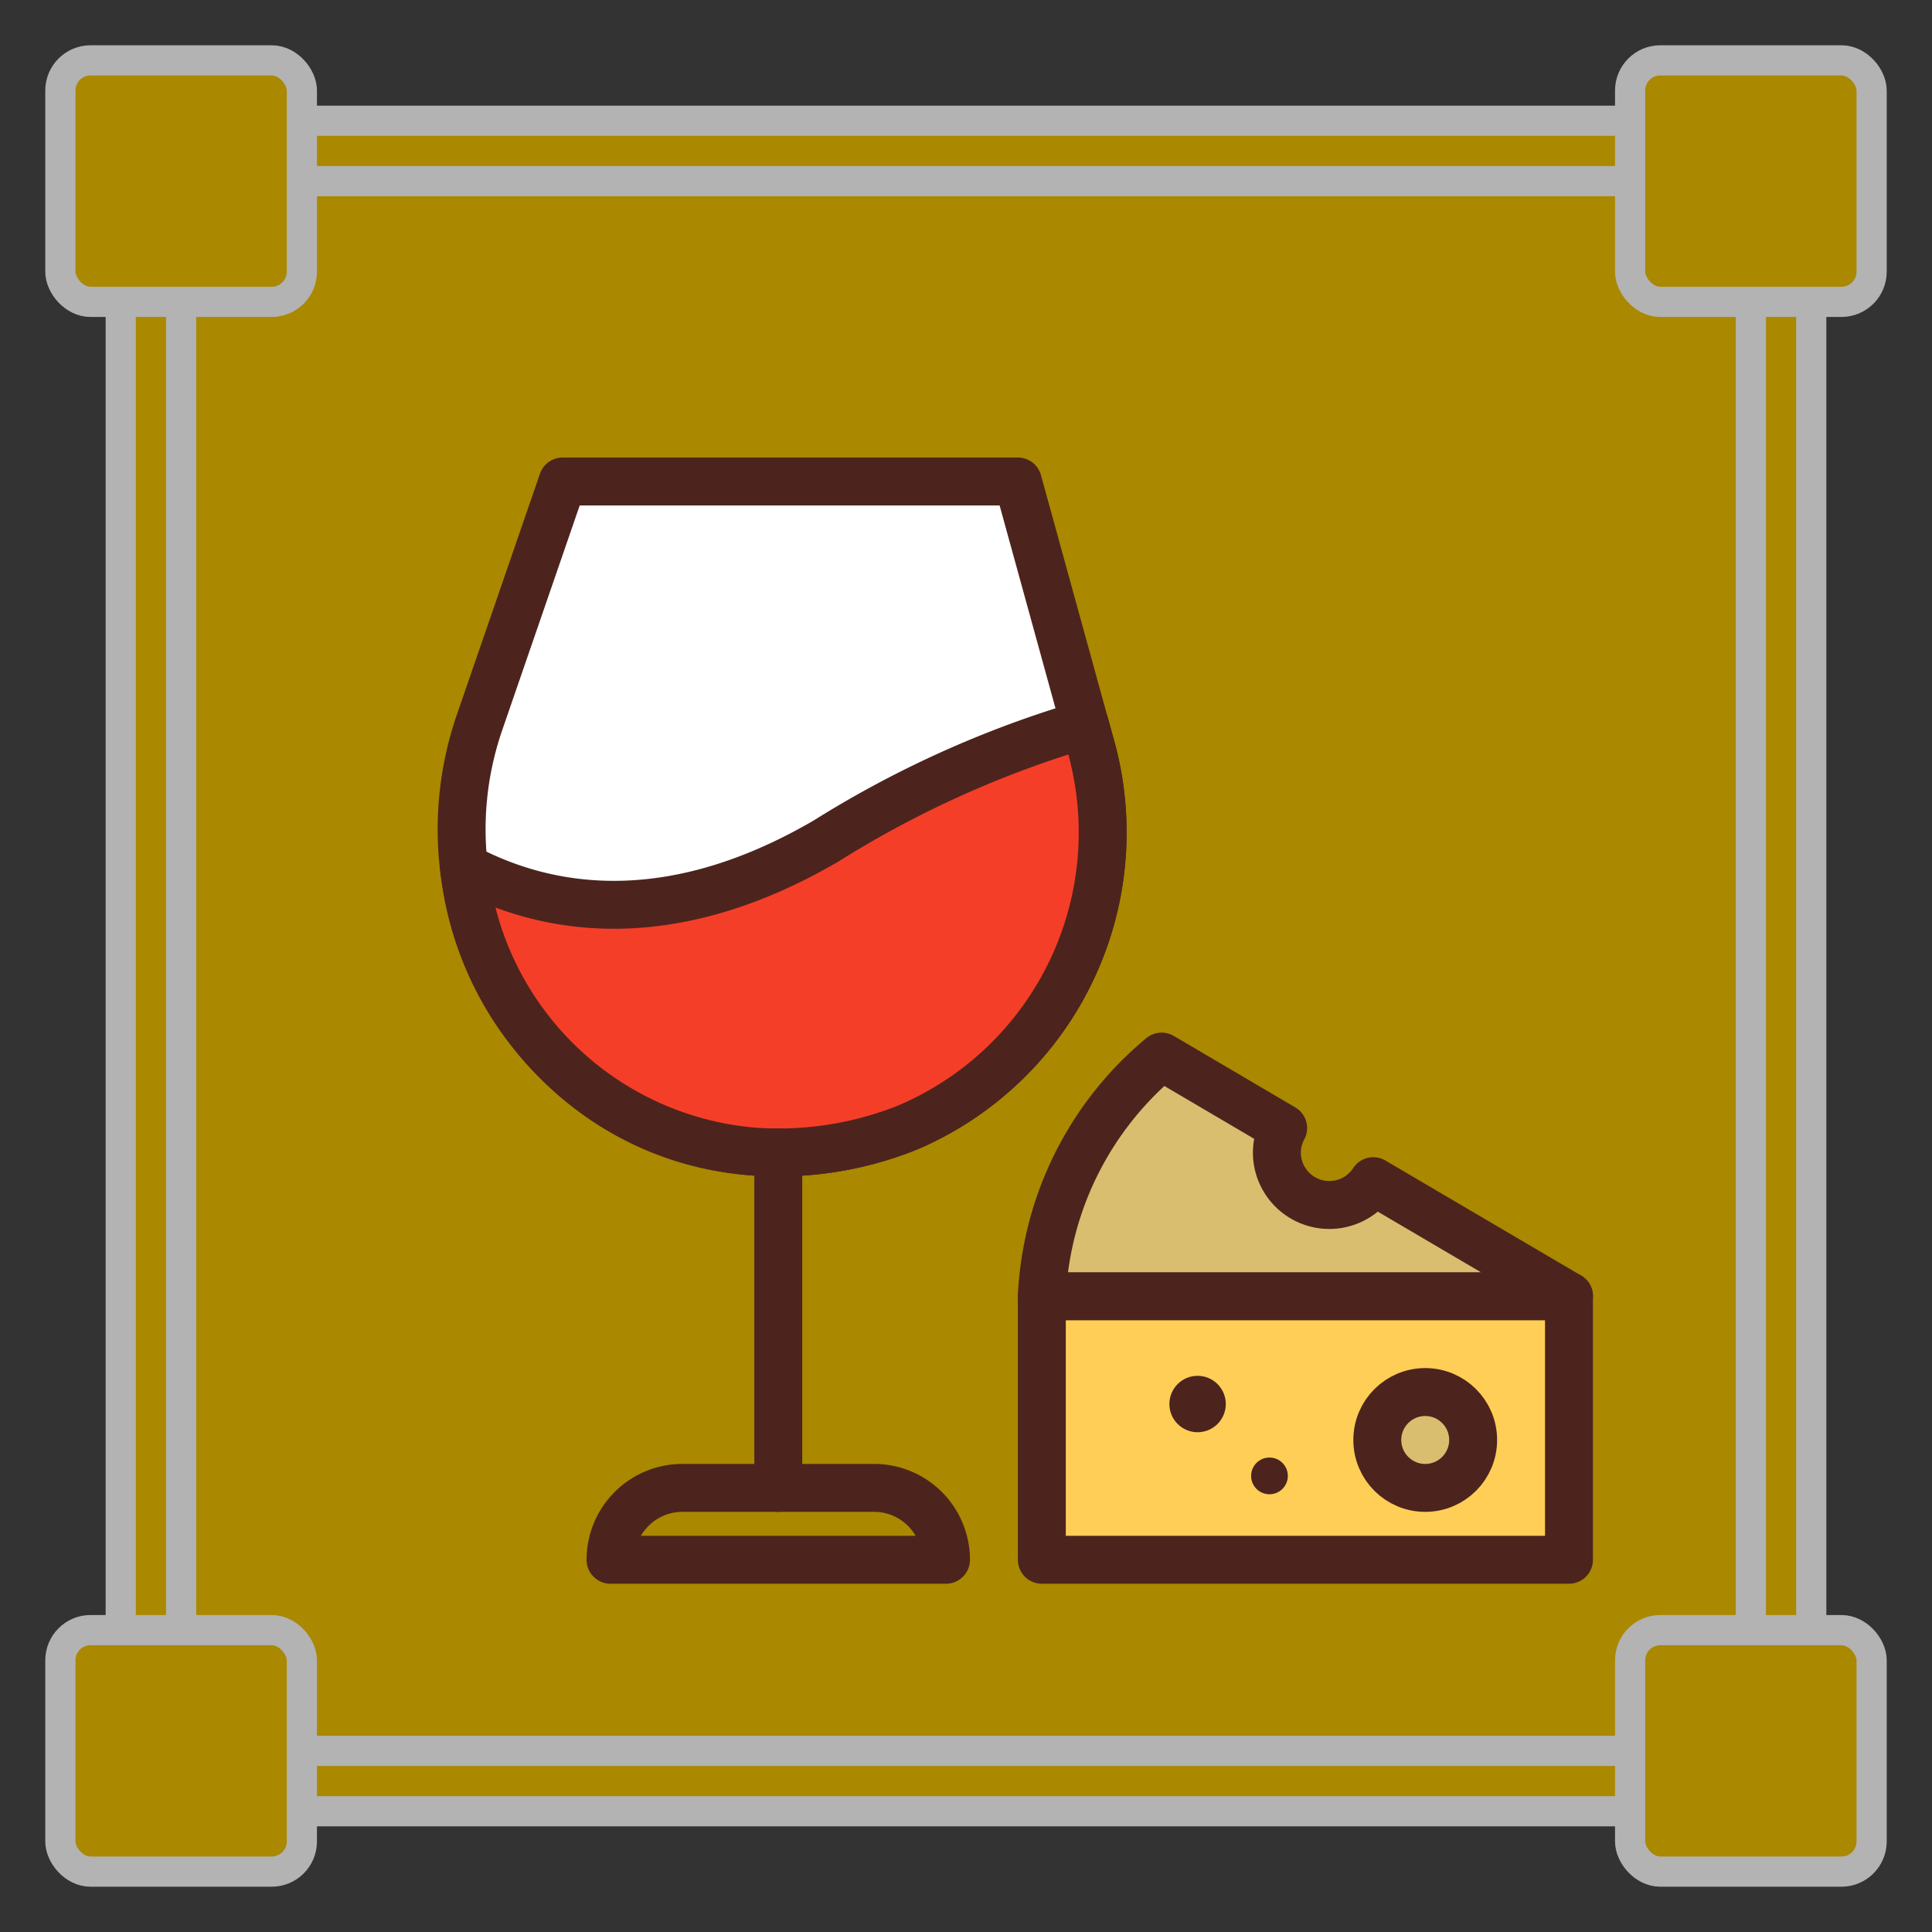 <?xml version="1.0" encoding="UTF-8" standalone="no"?>
<svg
   width="512"
   height="512"
   viewBox="0 0 135.467 135.467"
   version="1.1"
   id="svg8"
   sodipodi:docname="luxury_consumables.svg"
   inkscape:version="1.1.2 (0a00cf5339, 2022-02-04)"
   xmlns:inkscape="http://www.inkscape.org/namespaces/inkscape"
   xmlns:sodipodi="http://sodipodi.sourceforge.net/DTD/sodipodi-0.dtd"
   xmlns="http://www.w3.org/2000/svg"
   xmlns:svg="http://www.w3.org/2000/svg"
   xmlns:rdf="http://www.w3.org/1999/02/22-rdf-syntax-ns#"
   xmlns:cc="http://creativecommons.org/ns#"
   xmlns:dc="http://purl.org/dc/elements/1.1/">
  <rect x="0" y="0" width="135.467" height="135.467" fill="#333333" stroke="none"/>
  <defs
     id="defs2">
    <marker
       style="overflow:visible;"
       id="Arrow1Mend"
       refX="0.0"
       refY="0.0"
       orient="auto"
       inkscape:stockid="Arrow1Mend"
       inkscape:isstock="true">
      <path
         transform="scale(0.4) rotate(180) translate(10,0)"
         style="fill-rule:evenodd;stroke:#ffffff;stroke-width:1pt;stroke-opacity:1;fill:#ffffff;fill-opacity:1"
         d="M 0.0,0.0 L 5.0,-5.0 L -12.5,0.0 L 5.0,5.0 L 0.0,0.0 z "
         id="path868" />
    </marker>
    <marker
       style="overflow:visible;"
       id="marker1227"
       refX="0.0"
       refY="0.0"
       orient="auto"
       inkscape:stockid="Arrow1Lend"
       inkscape:isstock="true">
      <path
         transform="scale(0.8) rotate(180) translate(12.5,0)"
         style="fill-rule:evenodd;stroke:#ffffff;stroke-width:1pt;stroke-opacity:1;fill:#ffffff;fill-opacity:1"
         d="M 0.0,0.0 L 5.0,-5.0 L -12.5,0.0 L 5.0,5.0 L 0.0,0.0 z "
         id="path1225" />
    </marker>
    <marker
       style="overflow:visible;"
       id="Arrow1Lend"
       refX="0.0"
       refY="0.0"
       orient="auto"
       inkscape:stockid="Arrow1Lend"
       inkscape:isstock="true">
      <path
         transform="scale(0.8) rotate(180) translate(12.5,0)"
         style="fill-rule:evenodd;stroke:#ffffff;stroke-width:1pt;stroke-opacity:1;fill:#ffffff;fill-opacity:1"
         d="M 0.0,0.0 L 5.0,-5.0 L -12.5,0.0 L 5.0,5.0 L 0.0,0.0 z "
         id="path862" />
    </marker>
  </defs>
  <sodipodi:namedview
     id="base"
     pagecolor="#ffffff"
     bordercolor="#666666"
     borderopacity="1.0"
     inkscape:pageopacity="0"
     inkscape:pageshadow="2"
     inkscape:zoom="0.49497475"
     inkscape:cx="751.55349"
     inkscape:cy="111.11678"
     inkscape:document-units="mm"
     inkscape:current-layer="layer1"
     inkscape:document-rotation="0"
     showgrid="true"
     inkscape:window-width="1519"
     inkscape:window-height="842"
     inkscape:window-x="2357"
     inkscape:window-y="394"
     inkscape:window-maximized="0"
     inkscape:snap-grids="true"
     units="px"
     inkscape:pagecheckerboard="false">
    <inkscape:grid
       type="xygrid"
       id="grid876"
       empcolor="#000000"
       empopacity="0.396"
       color="#757575"
       opacity="0.286"
       empspacing="4"
       units="px"
       spacingx="2.117"
       spacingy="2.117" />
  </sodipodi:namedview>
  <g
     inkscape:groupmode="layer"
     id="layer2"
     inkscape:label="Background"
     sodipodi:insensitive="true">
    <rect
       style="opacity:0.997;fill:#aa8800;fill-opacity:1;stroke:#b3b3b3;stroke-width:2.117;stroke-miterlimit:4;stroke-dasharray:none;stroke-opacity:1;stop-color:#000000"
       id="rect957"
       width="118.533"
       height="118.533"
       x="8.467"
       y="8.467"
       rx="8.467"
       ry="8.467" />
    <rect
       style="opacity:0.997;fill:#aa8800;fill-opacity:1;stroke:#b3b3b3;stroke-width:2.117;stroke-miterlimit:4;stroke-dasharray:none;stroke-opacity:1;stop-color:#000000"
       id="rect1598"
       width="110.067"
       height="110.067"
       x="12.7"
       y="12.7"
       rx="2.117"
       ry="2.117" />
    <rect
       style="opacity:0.997;fill:#aa8800;fill-opacity:1;stroke:#b3b3b3;stroke-width:2.117;stroke-miterlimit:4;stroke-dasharray:none;stroke-opacity:1;stop-color:#000000"
       id="rect1295"
       width="16.933"
       height="16.933"
       x="4.233"
       y="4.233"
       rx="2.117"
       ry="2.117" />
    <rect
       style="opacity:0.997;fill:#aa8800;fill-opacity:1;stroke:#b3b3b3;stroke-width:2.117;stroke-miterlimit:4;stroke-dasharray:none;stroke-opacity:1;stop-color:#000000"
       id="rect1295-0"
       width="16.933"
       height="16.933"
       x="114.3"
       y="4.233"
       rx="2.117"
       ry="2.117" />
    <rect
       style="opacity:0.997;fill:#aa8800;fill-opacity:1;stroke:#b3b3b3;stroke-width:2.117;stroke-miterlimit:4;stroke-dasharray:none;stroke-opacity:1;stop-color:#000000"
       id="rect1295-6"
       width="16.933"
       height="16.933"
       x="4.233"
       y="114.3"
       rx="2.117"
       ry="2.117" />
    <rect
       style="opacity:0.997;fill:#aa8800;fill-opacity:1;stroke:#b3b3b3;stroke-width:2.117;stroke-miterlimit:4;stroke-dasharray:none;stroke-opacity:1;stop-color:#000000"
       id="rect1295-2"
       width="16.933"
       height="16.933"
       x="114.3"
       y="114.3"
       rx="2.117"
       ry="2.117" />
  </g>
  <g
     inkscape:label="Icon"
     inkscape:groupmode="layer"
     id="layer1">
    <g
       id="g671"
       transform="matrix(0.508,0,0,0.508,-74.462,42.096)">
      <path
         d="m 212.781,16.811 c -9.456,27.414 9.112,57.398 38.034,59.287 1.048,0.066 2.107,0.103 3.172,0.103 a 47.655,47.655 0 0 0 18.051,-3.519 44.278,44.278 0 0 0 24.997,-52.917 l -9.962,-36.169 h -62.839 z"
         style="fill:#ffffff;stroke:#4c241d;stroke-width:6.615px;stroke-linecap:round;stroke-linejoin:round"
         id="path42" />
      <path
         d="m 210.628,36.817 a 43.855,43.855 0 0 0 40.2,39.281 c 1.048,0.066 2.107,0.103 3.172,0.103 a 47.655,47.655 0 0 0 18.051,-3.519 44.278,44.278 0 0 0 24.997,-52.917 l -0.728,-2.646 a 143.206,143.206 0 0 0 -35.706,16.087 c -22.248,12.978 -39.297,9.327 -49.986,3.612 z"
         style="fill:#f53e28;stroke:#4c241d;stroke-width:6.615px;stroke-linecap:round;stroke-linejoin:round"
         id="path44" />
      <line
         x1="254"
         y1="76.2"
         x2="254"
         y2="122.502"
         style="fill:none;stroke:#4c241d;stroke-width:6.615px;stroke-linecap:round;stroke-linejoin:round"
         id="line46" />
      <path
         d="m 277.151,132.424 h -46.302 a 9.922,9.922 0 0 1 9.922,-9.922 h 26.458 a 9.922,9.922 0 0 1 9.922,9.922 z"
         style="fill:none;stroke:#4c241d;stroke-width:6.615px;stroke-linecap:round;stroke-linejoin:round"
         id="path48" />
      <rect
         x="290.38"
         y="96.044"
         width="72.76"
         height="36.38"
         style="fill:#ffce56;stroke:#4c241d;stroke-width:6.615px;stroke-linecap:round;stroke-linejoin:round"
         id="rect50" />
      <path
         d="m 336.127,80.169 a 7.24,7.24 0 0 1 -13.305,-3.969 7.14,7.14 0 0 1 0.867,-3.364 L 306.917,62.971 A 45.78,45.78 0 0 0 290.38,96.044 h 72.76 z"
         style="fill:#d9be6f;stroke:#4c241d;stroke-width:6.615px;stroke-linecap:round;stroke-linejoin:round"
         id="path52" />
      <circle
         cx="343.297"
         cy="115.888"
         r="6.615"
         style="fill:#d9be6f;stroke:#4c241d;stroke-width:6.615px;stroke-linecap:round;stroke-linejoin:round"
         id="circle54" />
      <circle
         cx="311.878"
         cy="110.927"
         r="3.893"
         style="fill:#4c241d;stroke-width:3.307"
         id="circle56" />
      <path
         d="m 324.333,120.848 a 2.533,2.533 0 1 1 -2.533,-2.533 2.533,2.533 0 0 1 2.533,2.533 z"
         style="fill:#4c241d;stroke-width:3.307"
         id="path58" />
    </g>
  </g>
</svg>
